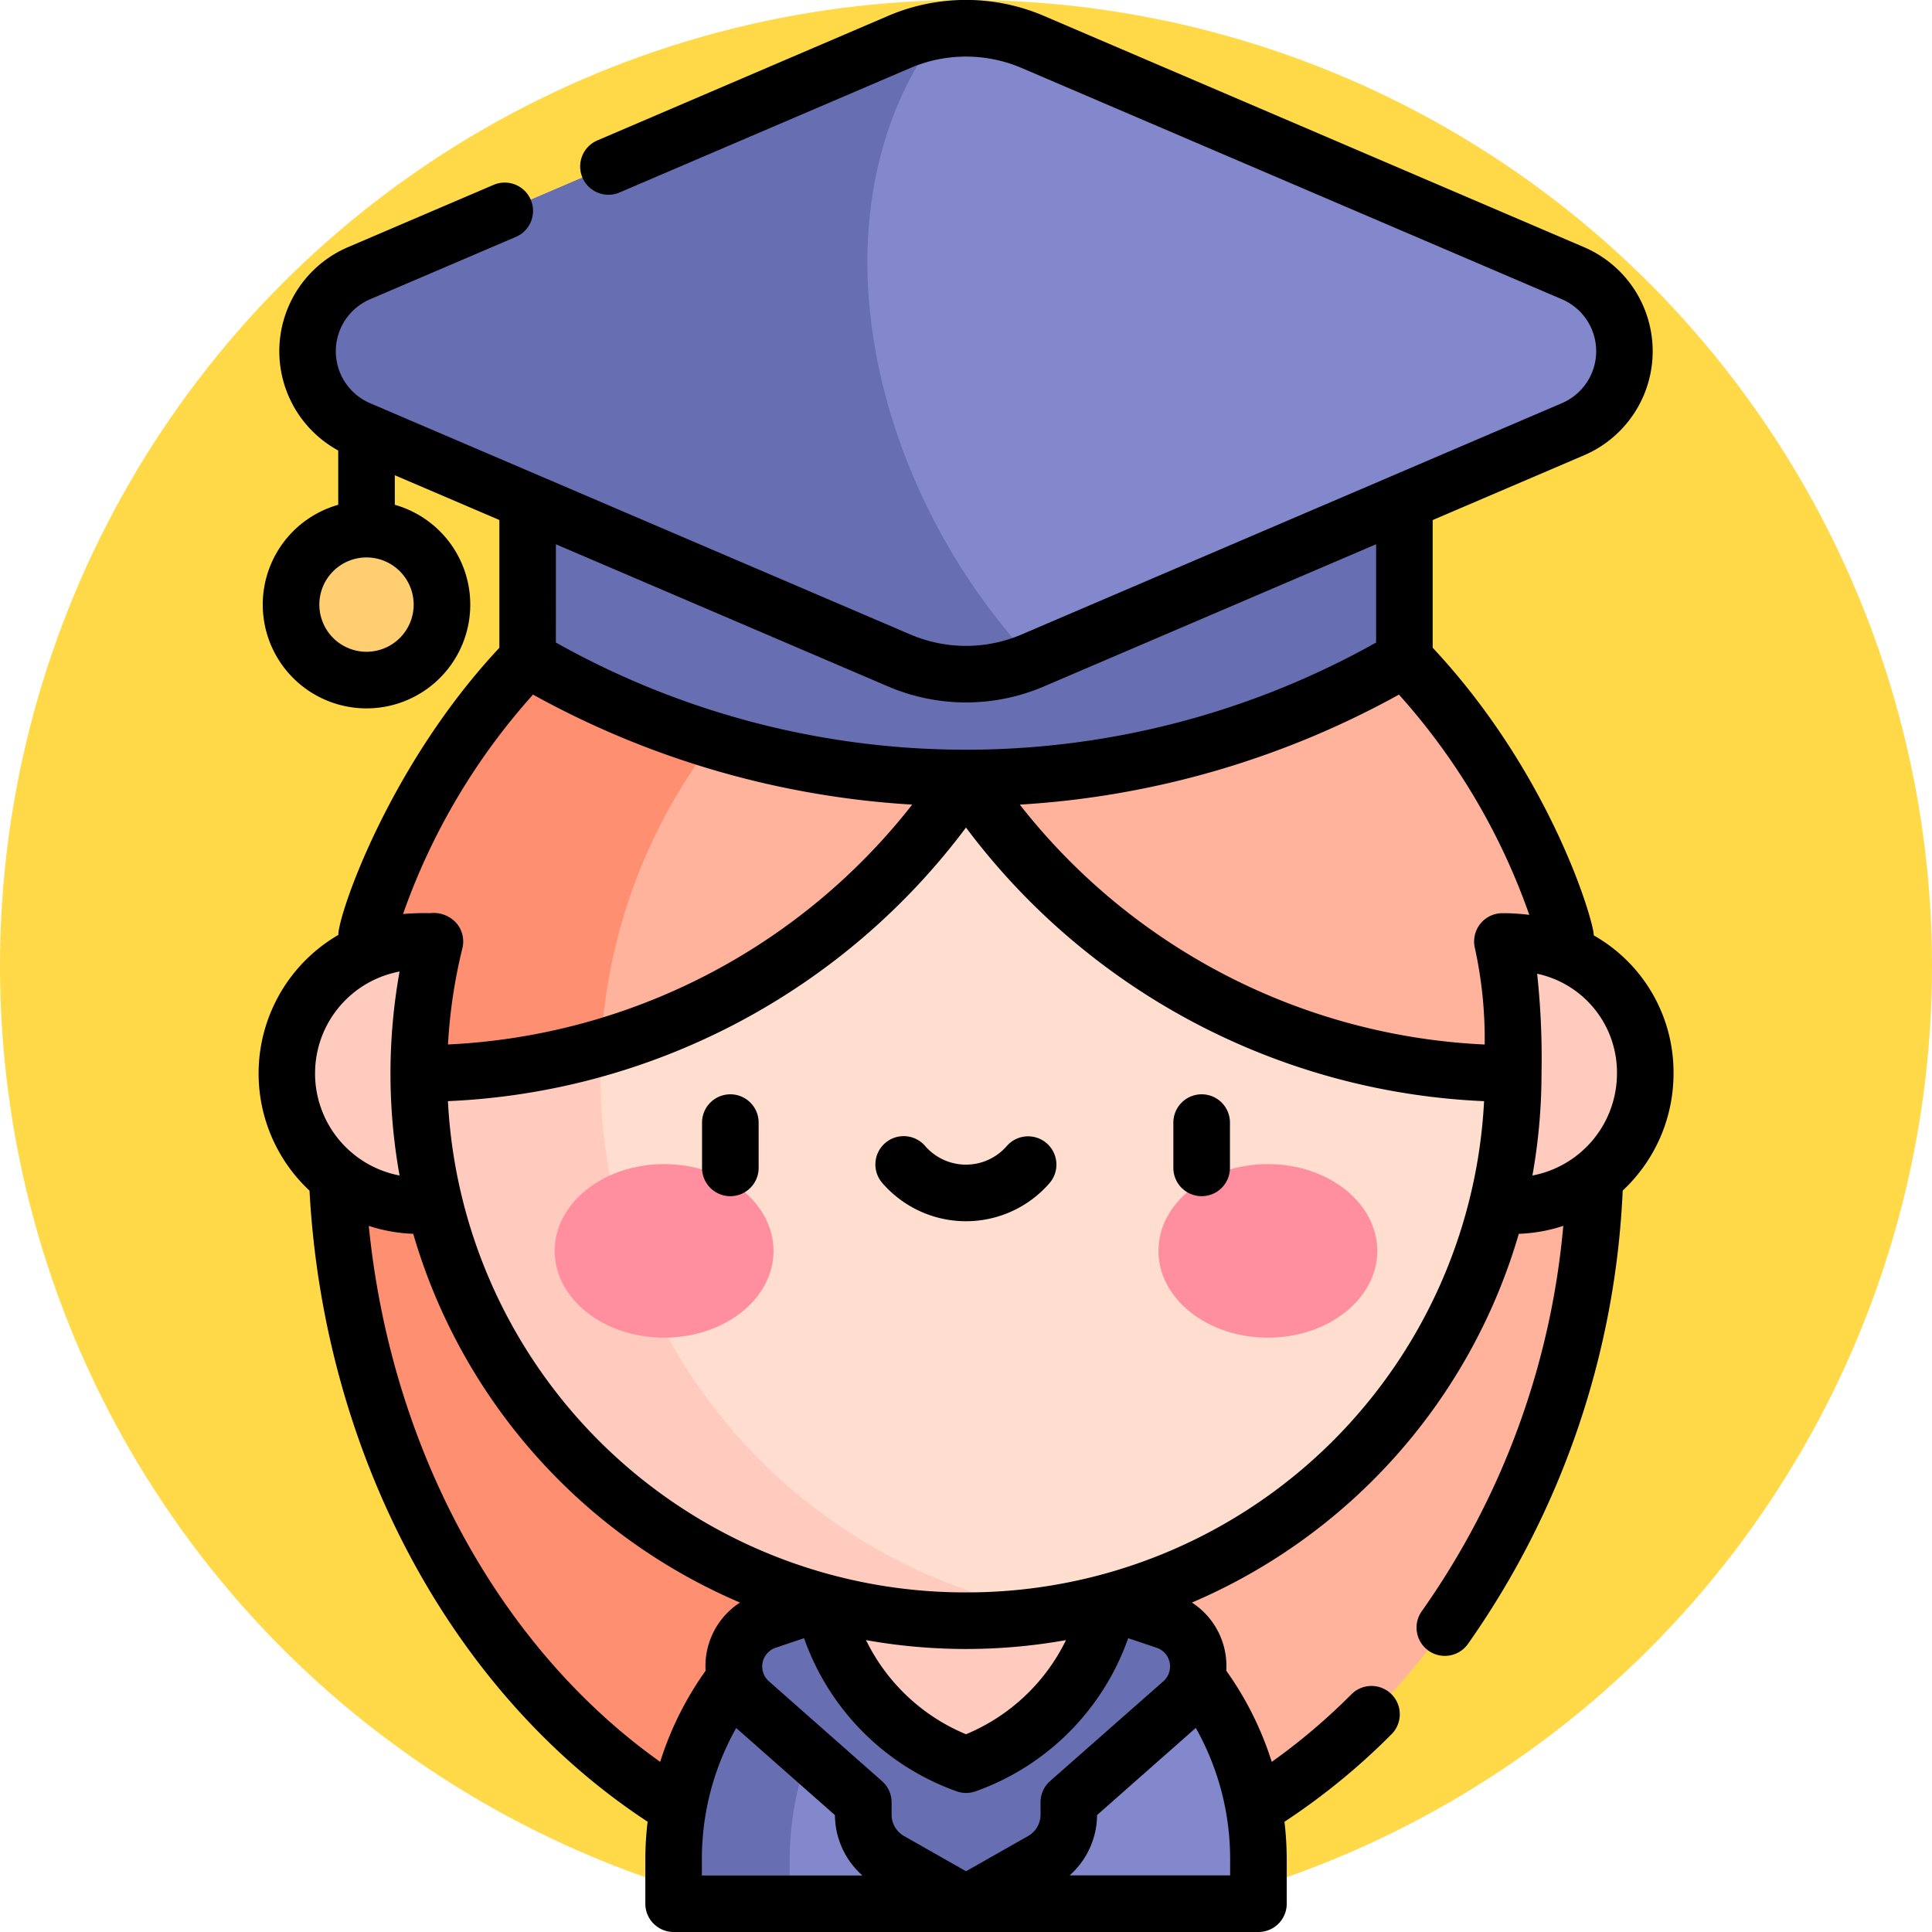 <svg xmlns="http://www.w3.org/2000/svg" xmlns:xlink="http://www.w3.org/1999/xlink" width="85" height="85" viewBox="0 0 85 85">
  <defs>
    <clipPath id="clip-path">
      <rect id="Rectángulo_35407" data-name="Rectángulo 35407" width="85" height="85" transform="translate(265.333 1730)" fill="#fff" stroke="#707070" stroke-width="1"/>
    </clipPath>
  </defs>
  <g id="t1" transform="translate(-265.333 -1710)">
    <circle id="Elipse_4845" data-name="Elipse 4845" cx="42.5" cy="42.5" r="42.5" transform="translate(265.333 1710)" fill="#ffd947"/>
    <g id="t1-2" data-name="t1" transform="translate(0 -20)" clip-path="url(#clip-path)">
      <g id="estudiante" transform="translate(265.333 1730)">
        <g id="Grupo_88092" data-name="Grupo 88092">
          <path id="Trazado_120195" data-name="Trazado 120195" d="M14.792,50.169c0,18.228,12.405,33,27.708,33v-62.5c-15.3,0-27.708,13.208-27.708,29.5Z" fill="#ff8f71"/>
          <path id="Trazado_120196" data-name="Trazado 120196" d="M42.5,20.669v62.5c15.3,0,27.708-14.777,27.708-33,0-16.292-12.405-29.5-27.708-29.5Z" fill="#ffb39d"/>
        </g>
        <g id="Grupo_88093" data-name="Grupo 88093">
          <path id="Trazado_120197" data-name="Trazado 120197" d="M52.533,73.678a12.866,12.866,0,0,0-22.9,8.115v1.962H55.366V81.792A12.988,12.988,0,0,0,52.533,73.678Z" fill="#b7bded"/>
          <path id="Trazado_120198" data-name="Trazado 120198" d="M52.533,73.678a12.866,12.866,0,0,0-22.9,8.115v1.962H55.366V81.792A12.988,12.988,0,0,0,52.533,73.678Z" fill="#8288cb"/>
          <path id="Trazado_120199" data-name="Trazado 120199" d="M45.054,69.07a12.787,12.787,0,0,0-12.587,4.607,12.987,12.987,0,0,0-2.833,8.115v1.962h5.112V81.793A12.983,12.983,0,0,1,45.054,69.07Z" fill="#676fb2"/>
          <path id="Trazado_120200" data-name="Trazado 120200" d="M51.274,71.31l-2.486-.837H36.212l-2.486.837A2.115,2.115,0,0,0,33,74.9l4.977,4.392v.542a2.324,2.324,0,0,0,1.177,2.021l3.345,1.9,3.345-1.9a2.324,2.324,0,0,0,1.177-2.021v-.542L52,74.9A2.115,2.115,0,0,0,51.274,71.31Z" fill="#676fb2"/>
          <path id="Trazado_120201" data-name="Trazado 120201" d="M42.5,65.183l-6.288,5.289A9.718,9.718,0,0,0,42.5,77.634a9.718,9.718,0,0,0,6.288-7.162Z" fill="#ffcbbe"/>
        </g>
        <g id="Grupo_88100" data-name="Grupo 88100">
          <path id="Trazado_120202" data-name="Trazado 120202" d="M66.572,41.421H18.428a5.811,5.811,0,0,0,0,11.621H66.572a5.811,5.811,0,0,0,0-11.621Z" fill="#ffcbbe"/>
          <g id="Grupo_88094" data-name="Grupo 88094">
            <path id="Trazado_120203" data-name="Trazado 120203" d="M46.509,23.493A24.075,24.075,0,1,0,66.572,47.231,24.224,24.224,0,0,0,46.509,23.493Z" fill="#ffddcf"/>
            <path id="Trazado_120204" data-name="Trazado 120204" d="M26.413,47.265a24.1,24.1,0,0,1,20.1-23.772,24.072,24.072,0,1,0,0,47.476A24.035,24.035,0,0,1,26.413,47.265Z" fill="#ffcbbe"/>
          </g>
          <g id="Grupo_88099" data-name="Grupo 88099">
            <g id="Grupo_88098" data-name="Grupo 88098">
              <g id="Grupo_88097" data-name="Grupo 88097">
                <g id="Grupo_88095" data-name="Grupo 88095">
                  <ellipse id="Elipse_4842" data-name="Elipse 4842" cx="4.814" cy="3.818" rx="4.814" ry="3.818" transform="translate(24.404 51.216)" fill="#ff8e9e"/>
                </g>
                <g id="Grupo_88096" data-name="Grupo 88096">
                  <ellipse id="Elipse_4843" data-name="Elipse 4843" cx="4.814" cy="3.818" rx="4.814" ry="3.818" transform="translate(50.967 51.216)" fill="#ff8e9e"/>
                </g>
              </g>
            </g>
          </g>
          <path id="Trazado_120205" data-name="Trazado 120205" d="M68.876,41.107a29.846,29.846,0,0,0-7.088-12.116,27.191,27.191,0,0,0-13.24-7.616,26.184,26.184,0,0,0-6.048-.706,26.77,26.77,0,0,0-19.29,8.323,29.85,29.85,0,0,0-7.086,12.115l3.009.315a24.124,24.124,0,0,0-.706,5.81,28.776,28.776,0,0,0,15.919-4.808A28.524,28.524,0,0,0,42.5,34.232a28.827,28.827,0,0,0,24.072,13,24.122,24.122,0,0,0-.706-5.81Z" fill="#ffb39d"/>
          <path id="Trazado_120206" data-name="Trazado 120206" d="M43.361,24.24a14.889,14.889,0,0,0,5.187-2.865,26.184,26.184,0,0,0-6.048-.706,26.77,26.77,0,0,0-19.29,8.323,29.85,29.85,0,0,0-7.086,12.115l3.009.315a24.124,24.124,0,0,0-.706,5.81,28.8,28.8,0,0,0,8.014-1.14A24.113,24.113,0,0,1,43.361,24.24Z" fill="#ff8f71"/>
        </g>
        <path id="Trazado_120207" data-name="Trazado 120207" d="M23.213,18.3l0,10.692a38.117,38.117,0,0,0,38.577,0V18.3H23.213Z" fill="#676fb2"/>
        <g id="Grupo_88101" data-name="Grupo 88101">
          <path id="Trazado_120208" data-name="Trazado 120208" d="M69.2,12.019,45.44,1.848a7.47,7.47,0,0,0-5.88,0L15.8,12.019a3.735,3.735,0,0,0,0,6.868L39.56,29.057a7.472,7.472,0,0,0,5.88,0L69.2,18.887a3.735,3.735,0,0,0,0-6.868Z" fill="#8288cb"/>
          <path id="Trazado_120209" data-name="Trazado 120209" d="M41.382,1.329a7.458,7.458,0,0,0-1.822.519L15.8,12.019a3.735,3.735,0,0,0,0,6.868L39.56,29.057a7.472,7.472,0,0,0,5.88,0c-7.058-7.5-10.069-19.721-4.058-27.728Z" fill="#676fb2"/>
        </g>
        <circle id="Elipse_4844" data-name="Elipse 4844" cx="3.32" cy="3.32" r="3.32" transform="translate(12.804 23.28)" fill="#ffce71"/>
        <g id="Grupo_88102" data-name="Grupo 88102">
          <path id="Trazado_120210" data-name="Trazado 120210" d="M32.132,48.145a1.245,1.245,0,0,0-1.245,1.245v1.992a1.245,1.245,0,1,0,2.49,0V49.39A1.245,1.245,0,0,0,32.132,48.145Z"/>
          <path id="Trazado_120211" data-name="Trazado 120211" d="M52.868,48.145a1.245,1.245,0,0,0-1.245,1.245v1.992a1.245,1.245,0,0,0,2.49,0V49.39A1.245,1.245,0,0,0,52.868,48.145Z"/>
          <path id="Trazado_120212" data-name="Trazado 120212" d="M46.051,50.3a1.245,1.245,0,0,0-1.757.121,2.378,2.378,0,0,1-3.59,0,1.245,1.245,0,1,0-1.877,1.636,4.868,4.868,0,0,0,7.344,0A1.245,1.245,0,0,0,46.051,50.3Z"/>
          <path id="Trazado_120213" data-name="Trazado 120213" d="M70.119,41.153c.02-.55-1.855-7.064-7.087-12.655V22.881l6.658-2.85a4.98,4.98,0,0,0,0-9.157L45.93.7a8.715,8.715,0,0,0-6.86,0L26.286,6.176a1.245,1.245,0,1,0,.98,2.289L40.05,2.992a6.226,6.226,0,0,1,4.9,0L68.711,13.163a2.487,2.487,0,0,1,0,4.578L44.95,27.913a6.218,6.218,0,0,1-4.9,0L16.29,17.742a2.487,2.487,0,0,1,0-4.579l6.4-2.738a1.245,1.245,0,1,0-.98-2.289l-6.4,2.738a4.978,4.978,0,0,0-.43,8.946v2.389a4.565,4.565,0,1,0,2.49,0v-1.3l4.6,1.968V28.5c-4.883,5.22-7.1,11.78-7.085,12.633a7.051,7.051,0,0,0-1.268,11.25c.629,11.608,6.272,22.127,14.875,27.764a14.432,14.432,0,0,0-.1,1.646v1.962A1.245,1.245,0,0,0,29.634,85H55.366a1.245,1.245,0,0,0,1.245-1.245V81.793a14.426,14.426,0,0,0-.1-1.643,29.455,29.455,0,0,0,4.724-3.865,1.245,1.245,0,0,0-1.765-1.756,27.213,27.213,0,0,1-3.518,2.986,14.327,14.327,0,0,0-2-4.009,3.328,3.328,0,0,0-1.513-3A25.343,25.343,0,0,0,66.821,54.283a7.023,7.023,0,0,0,1.957-.35,34.7,34.7,0,0,1-6.222,16.948,1.245,1.245,0,0,0,2.023,1.452A37.484,37.484,0,0,0,71.392,52.38a7.037,7.037,0,0,0,2.236-5.148,6.92,6.92,0,0,0-3.509-6.078ZM18.2,26.6a2.075,2.075,0,1,1-2.075-2.075A2.077,2.077,0,0,1,18.2,26.6Zm6.257-2.654L39.07,30.2a8.706,8.706,0,0,0,6.86,0l14.613-6.255v4.324a36.88,36.88,0,0,1-36.087,0ZM23.45,30.56A39.306,39.306,0,0,0,40.133,35.4,27.584,27.584,0,0,1,19.71,45.952a22.853,22.853,0,0,1,.633-4.231,1.246,1.246,0,0,0-.228-1.067,1.339,1.339,0,0,0-1.191-.479,11.359,11.359,0,0,0-1.192.037A28.714,28.714,0,0,1,23.45,30.56ZM13.862,47.231a4.556,4.556,0,0,1,3.717-4.487,25.508,25.508,0,0,0-.4,4.487h0a25.482,25.482,0,0,0,.4,4.486,4.573,4.573,0,0,1-3.718-4.487ZM29.045,77.514c-7.09-5.039-11.848-13.8-12.82-23.581a7.008,7.008,0,0,0,1.955.349A25.34,25.34,0,0,0,32.556,70.506a3.328,3.328,0,0,0-1.513,3A14.326,14.326,0,0,0,29.045,77.514Zm1.834,5v-.717a11.905,11.905,0,0,1,.178-2.05,11.753,11.753,0,0,1,1.333-3.722l4.344,3.833a3.576,3.576,0,0,0,1.208,2.655Zm14.9-3.217v.542a1.081,1.081,0,0,1-.546.938l-2.73,1.55-2.73-1.55a1.081,1.081,0,0,1-.546-.938v-.542a1.245,1.245,0,0,0-.421-.934l-4.977-4.393a.869.869,0,0,1,.3-1.477l1.246-.42a11.038,11.038,0,0,0,6.718,6.739,1.245,1.245,0,0,0,.825,0,11.038,11.038,0,0,0,6.718-6.739l1.246.42a.869.869,0,0,1,.3,1.477L46.2,78.359a1.246,1.246,0,0,0-.421.934ZM38.1,72.158a24.985,24.985,0,0,0,8.8,0A8.54,8.54,0,0,1,42.5,76.3a8.538,8.538,0,0,1-4.4-4.144ZM52.61,76.021a11.749,11.749,0,0,1,1.333,3.722,11.909,11.909,0,0,1,.178,2.05v.717H47.058a3.576,3.576,0,0,0,1.208-2.655ZM42.5,70.059A22.783,22.783,0,0,1,19.707,48.446,30.086,30.086,0,0,0,42.5,36.409,30.089,30.089,0,0,0,65.293,48.447,22.784,22.784,0,0,1,42.5,70.059ZM66.1,40.176a1.246,1.246,0,0,0-1.209,1.545,18.668,18.668,0,0,1,.429,4.233A27.59,27.59,0,0,1,44.867,35.4,39.312,39.312,0,0,0,61.548,30.56a28.715,28.715,0,0,1,5.734,9.69,9.537,9.537,0,0,0-1.18-.074ZM67.42,51.718a25.5,25.5,0,0,0,.4-4.486h0a34.651,34.651,0,0,0-.192-4.392,4.443,4.443,0,0,1,3.512,4.392A4.573,4.573,0,0,1,67.42,51.718Z"/>
        </g>
      </g>
    </g>
  </g>
</svg>
